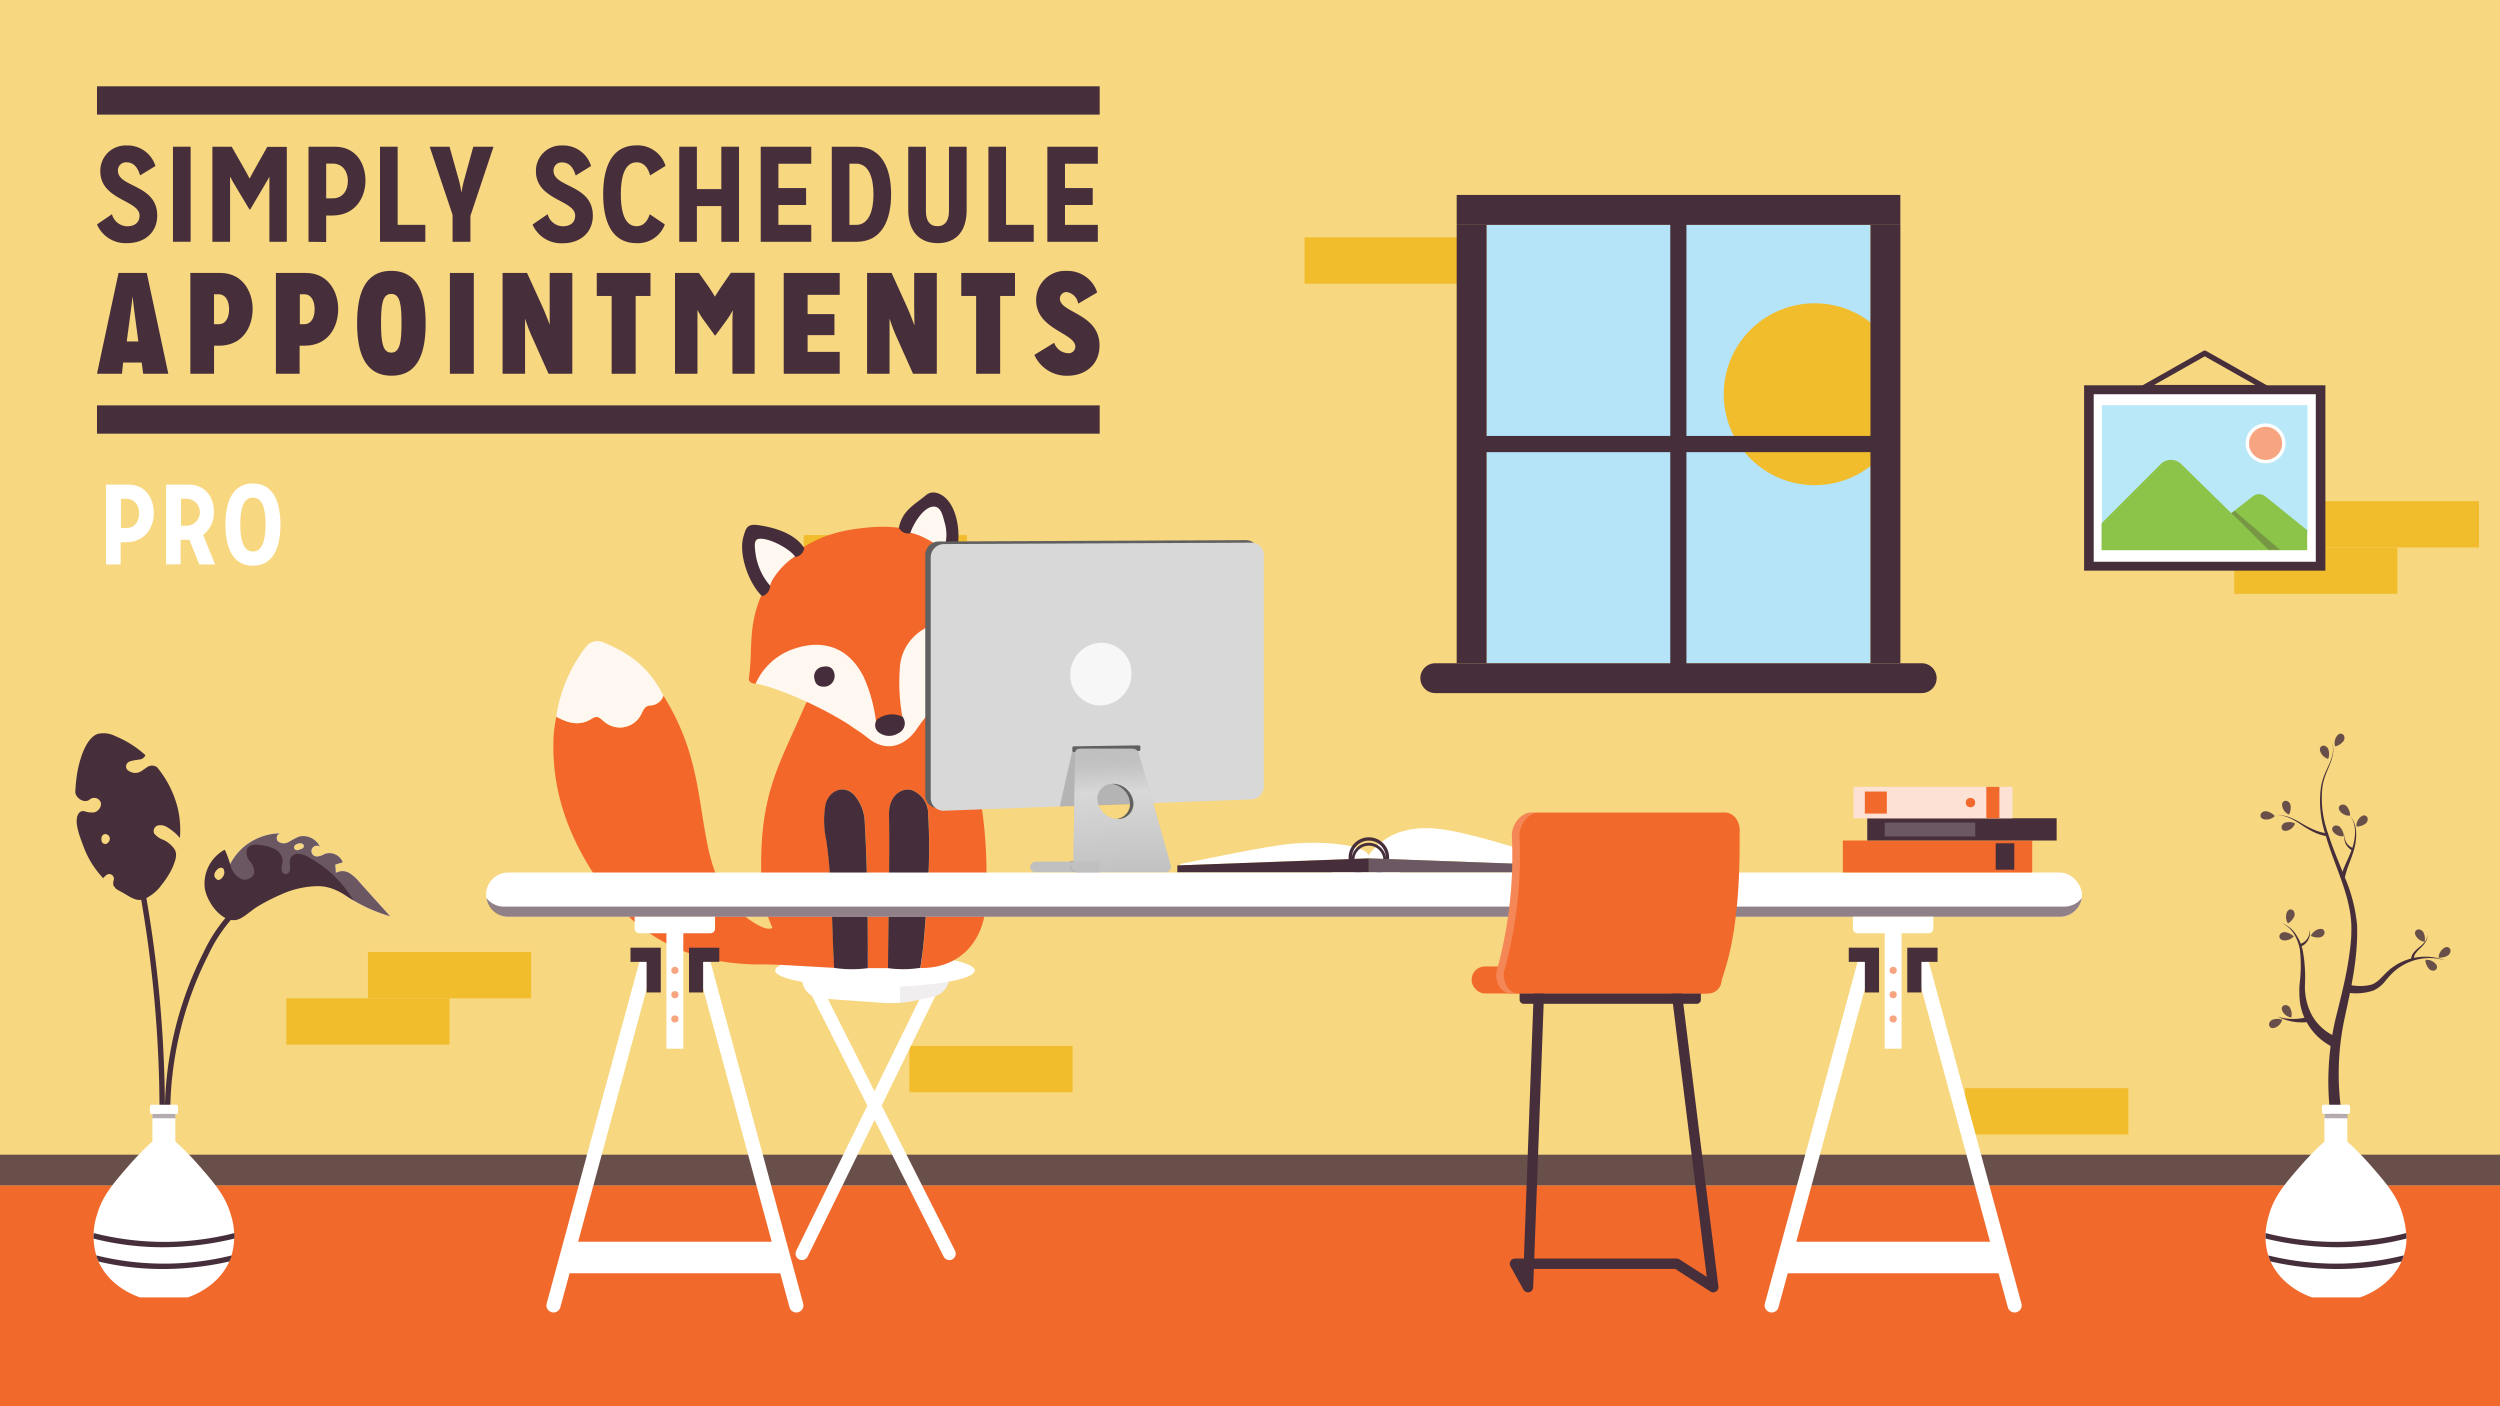 <svg viewBox="0 0 464 261" xmlns="http://www.w3.org/2000/svg" xmlns:xlink="http://www.w3.org/1999/xlink"><linearGradient id="a" gradientUnits="userSpaceOnUse" x1="207.27" x2="208.38" y1="139.22" y2="163.05"><stop offset="0" stop-color="#d8d8d8" stop-opacity="0"/><stop offset=".1" stop-color="#d8d8d8" stop-opacity=".07"/><stop offset=".13" stop-color="#d8d8d8" stop-opacity=".17"/><stop offset=".2" stop-color="#d8d8d8" stop-opacity=".45"/><stop offset=".3" stop-color="#d8d8d8" stop-opacity=".88"/><stop offset=".32" stop-color="#d8d8d8"/><stop offset="1" stop-color="#d8d8d8" stop-opacity="0"/></linearGradient><path d="m0 0h464v261h-464z" fill="#fff"/><path d="m0 0h464v261h-464z" fill="#f2bd2c" opacity=".6"/><path d="m68.29 176.68h30.29v8.6h-30.29z" fill="#f2bd2c"/><path d="m242.12 44.05h30.29v8.6h-30.29z" fill="#f2bd2c"/><path d="m414.67 101.61h30.29v8.6h-30.29z" fill="#f2bd2c"/><path d="m429.81 93.01h30.29v8.6h-30.29z" fill="#f2bd2c"/><path d="m364.73 201.96h30.29v8.6h-30.29z" fill="#f2bd2c"/><path d="m149.18 99.31h30.29v8.6h-30.29z" fill="#f2bd2c"/><path d="m168.79 194.12h30.29v8.6h-30.29z" fill="#f2bd2c"/><path d="m53.15 185.28h30.29v8.6h-30.29z" fill="#f2bd2c"/><path d="m0 214.31h464v5.74h-464z" fill="#462e3b" opacity=".8"/><path d="m0 220.05h464v40.95h-464z" fill="#f2692c"/><path d="m148.84 232.68 24.23-49.44" fill="none" stroke="#fff" stroke-linecap="round" stroke-miterlimit="10" stroke-width="2.38"/><path d="m176.2 232.68-24.98-49.44" fill="none" stroke="#fff" stroke-linecap="round" stroke-miterlimit="10" stroke-width="2.38"/><path d="m176.2 180.12v1.17a3.76 3.76 0 0 1 -2.94 3.67l-3.34.75a21.88 21.88 0 0 1 -5.91.43l-11.73-.83a3.76 3.76 0 0 1 -3.44-3.75v-1.44l18.22 2.24z" fill="#fff"/><path d="m176.2 180.12v1.17a3.76 3.76 0 0 1 -2.94 3.67l-3.34.75a18.42 18.42 0 0 1 -2.86.41v-3.76z" fill="#462d3b" opacity=".08"/><ellipse cx="162.39" cy="180.12" fill="#fff" rx="18.52" ry="3.09"/><path d="m180.23 140.89a71.74 71.74 0 0 0 -4.84-12.2 5.54 5.54 0 0 1 -.46-2.18 55.38 55.38 0 0 0 -8.49 7.66c-2.55 3-5.87 2.89-8.78.31a64.83 64.83 0 0 0 -6.91-5.9 18.41 18.41 0 0 0 -1.41 2.48c-1.57 3.68-3.06 6.75-4.34 9.83-2.54 6.14-4.18 12.36-3.63 23.74a22.78 22.78 0 0 0 2 7.58s-.5.47-2-.19c-5.83-2.7-8.71-8.79-9.93-14.63-1.3-6.22-1.54-10.69-3.14-16.5q-.26-.94-.57-1.95a43.91 43.91 0 0 0 -4.6-9.82 2.68 2.68 0 0 1 -2.29 1.8c-1.07 0-1.36.68-1.75 1.48a4.43 4.43 0 0 1 -6.93 1.55c-.74-.58-1.18-1.32-2.32-.57-2.23 1.46-4.46.83-6.6-.38 0 0-.4 2.19-.47 3.3a39 39 0 0 0 0 4.59c.46 8 3.35 15.23 8 22.17 7.55 11.39 18 16.17 31.28 15.93l2.92.09 9.88.56c-.5-7.9-.32-15.85-1.46-23.71a17.13 17.13 0 0 1 -.15-6.57c.62-2.62 3.33-3.8 5.27-1.89a8 8 0 0 1 2 5.08c.51 9 .59 18.09.58 27.14h3.74c.06-9.5.33-19 .19-28.51-.06-3.71 2.58-5.18 4.44-4.45a4.74 4.74 0 0 1 2.82 4.49 98.55 98.55 0 0 1 -.13 14c-.3 4.74-.51 9.42-1.32 14.45 7.47.06 11.86-5.14 12.16-12.07.4-9.6-.26-18.18-2.76-26.71z" fill="#f3682a"/><path d="m109.84 133.38c1.14-.75 1.58 0 2.32.57a4.43 4.43 0 0 0 6.93-1.55c.39-.8.68-1.46 1.75-1.48a2.68 2.68 0 0 0 2.29-1.8c-2.59-5.13-6.1-7.82-10.9-9.79a2.73 2.73 0 0 0 -3.52.78 27.68 27.68 0 0 0 -5.47 12.89c2.14 1.21 4.37 1.84 6.6.38z" fill="#fff8f0"/><path d="m172.26 151.22a4.74 4.74 0 0 0 -2.82-4.49c-1.86-.73-4.5.74-4.44 4.45.14 9.5-.13 19-.19 28.51a20.45 20.45 0 0 0 6-.06c.81-5 1-9.71 1.32-14.45a98.55 98.55 0 0 0 .13-13.96z" fill="#462d3b"/><path d="m158.47 147.47c-1.94-1.91-4.65-.73-5.27 1.89a17.13 17.13 0 0 0 .15 6.57c1.14 7.86 1 15.81 1.46 23.71a22.25 22.25 0 0 0 6.26.05c0-9.05-.07-18.1-.58-27.14a8 8 0 0 0 -2.02-5.08z" fill="#462d3b"/><path d="m178.92 114.28c2.58.72 5.06 2.8 7.19 4.52-.4 1.23-1.93 2.19-3.08 2.92-2.91 1.85-9.77 8.93-13.17 14-2.39 3.07-5.64 3.75-8.7 1.31-6.83-5.46-18.11-9.87-20.93-10.14 1.35-2.8 2.76-6.38 5.54-7.5 4.89-1.95 27.49-6.68 33.15-5.11z" fill="#fff8f0" fill-rule="evenodd"/><path d="m186.11 118.8c.36-.64 0-1.38-.48-2.28-3.11-5.25-5.51-9.53-8.18-12.52-5.06-5.67-10.27-7.14-19.29-5.73-13.51 2.13-15.83 12-16.93 12.4-2.43 5.75-1.5 10-2.22 15.08-.13.85.5 1.1 1.22 1.15a12.06 12.06 0 0 1 6.25-6.15c4.89-2 10.53-1.63 13.82 4.89a28.85 28.85 0 0 1 2.29 8.3c1.64-.43 3.41-1.33 5-.32a36.05 36.05 0 0 1 -.56-9.9c.53-6 6.5-9.39 12-8.13a17 17 0 0 1 7.08 3.21z" fill="#f3682a" fill-rule="evenodd"/><path d="m175 102.34c.74-1.66 1.7-3.36 1.23-5-.37-1.28-1.16-4.06-2.65-4s-4 1.52-4.56 3.18a18.18 18.18 0 0 0 -.59 2.31c2.02.09 5.76 2.17 6.57 3.51z" fill="#fff8f0" fill-rule="evenodd"/><path d="m162.79 133.53a1.71 1.71 0 0 0 .49 2.53 3.18 3.18 0 0 0 3.49 0 2 2 0 0 0 .77-3 4.47 4.47 0 0 0 -4.75.47z" fill="#462d3b" fill-rule="evenodd"/><path d="m175 102.34a2 2 0 0 0 2.1 1.25c1.44-3 .93-8.88-1.63-11.19-1-.92-2.47-1.42-3.56-.53-2.23 1.85-4.44 2.85-5.08 6.1a1.94 1.94 0 0 0 2.13 1c.13-.72 2.05-4.8 4.26-4.94 1.49-.09 1.79 1.87 2.16 3.15a7.75 7.75 0 0 1 -.38 5.16z" fill="#462d3b" fill-rule="evenodd"/><path d="m142.94 108.72c-1.28-1.28-2.8-2.52-2.94-4.2-.12-1.32-.38-4.2 1-4.71s4.29 0 5.39 1.32a19.45 19.45 0 0 1 1.46 2c-1.85.87-4.65 4.06-4.91 5.59z" fill="#fff8f0" fill-rule="evenodd"/><path d="m142.94 108.72a2 2 0 0 1 -1.5 1.92c-2.44-2.28-4.44-7.81-3.44-11.09.41-1.31.54-2.37 2.6-2.1 2.87.38 6.89 1.47 8.66 4.27a1.92 1.92 0 0 1 -1.64 1.66c-.72-1.22-4.18-3.32-6.4-3.39-1.2 0-1.33.53-.92 3.21a11.57 11.57 0 0 0 2.64 5.52z" fill="#462d3b" fill-rule="evenodd"/><path d="m153.26 127.43c-1.07.12-1.9-.24-2.08-1.36a1.8 1.8 0 0 1 1.46-2.31c1.2-.26 2.06.16 2.25 1.42a2 2 0 0 1 -1.63 2.25z" fill="#462d3b" fill-rule="evenodd"/><path d="m175.89 121c.29 1.41-.18 2.3-1.5 2.61a1.79 1.79 0 0 1 -2.13-1.16c-.46-1.12.06-2.21 1.57-2.46a1.7 1.7 0 0 1 2.06 1.01z" fill="#462d3b" fill-rule="evenodd"/><path d="m41.86 166.15c1.48 2.91 6.73.59 8.76-.35 2.8-1.3 5.83-2.81 8.83-2.1a16 16 0 0 1 4.85 2.62 30.34 30.34 0 0 0 8.13 3.75l-5.73-6.36a7.51 7.51 0 0 0 -1.92-1.71 2.49 2.49 0 0 0 -2.45 0c0-.51-.07-1-.1-1.54l1.39-.41a2.65 2.65 0 0 0 -3.37-1.55 3.19 3.19 0 0 1 -1.37.46 1 1 0 1 1 .49-1.82 3.44 3.44 0 0 0 -3.89-1.87 18 18 0 0 0 -1.89 1 1.79 1.79 0 0 1 -2-.12.94.94 0 0 1 .33-1.48 10.66 10.66 0 0 0 -7.53 3.33c-1.64 1.75-3.78 5.67-2.53 8.15zm12.73-8.8c-.05-.36.23-.58.53-.7a1.4 1.4 0 0 1 .88-.1.51.51 0 0 1 .3.79 1.26 1.26 0 0 1 -.7.32.53.53 0 0 1 -.43.13.58.58 0 0 1 -.32-.06.47.47 0 0 1 -.26-.38z" fill="#fff"/><path d="m41.86 166.15c1.48 2.91 6.73.59 8.76-.35 2.8-1.3 5.83-2.81 8.83-2.1a16 16 0 0 1 4.85 2.62 30.34 30.34 0 0 0 8.13 3.75l-5.73-6.36a7.51 7.51 0 0 0 -1.92-1.71 2.49 2.49 0 0 0 -2.45 0c0-.51-.07-1-.1-1.54l1.39-.41a2.65 2.65 0 0 0 -3.37-1.55 3.19 3.19 0 0 1 -1.37.46 1 1 0 1 1 .49-1.82 3.44 3.44 0 0 0 -3.89-1.87 18 18 0 0 0 -1.89 1 1.79 1.79 0 0 1 -2-.12.94.94 0 0 1 .33-1.48 10.66 10.66 0 0 0 -7.53 3.33c-1.64 1.75-3.78 5.67-2.53 8.15zm12.73-8.8c-.05-.36.23-.58.53-.7a1.4 1.4 0 0 1 .88-.1.51.51 0 0 1 .3.79 1.26 1.26 0 0 1 -.7.32.53.53 0 0 1 -.43.13.58.58 0 0 1 -.32-.06.47.47 0 0 1 -.26-.38z" fill="#462e3b" opacity=".8"/><path d="m38 164.78c.3 2.34 2.78 6.13 5.55 6 1.37-.06 3-1.8 4.2-2.49a35.77 35.77 0 0 1 4.45-2.29 17 17 0 0 1 6.8-1.53c2.33 0 4.18 1 6.59 2.63a21.58 21.58 0 0 0 -8.34-8 4 4 0 0 0 -1.81-.64 1.61 1.61 0 0 0 -1.57.9 4.27 4.27 0 0 0 0 1.67c0 .56-.3 1.24-.86 1.22s-.77-.59-.76-1.07.2-.94.2-1.43a2.53 2.53 0 0 0 -1.35-2.09 7.33 7.33 0 0 0 -2.48-.78c-1-.19-2.23-.26-2.72.61a2.33 2.33 0 0 0 .47 2.34 3 3 0 0 1 .78 2.3 1.85 1.85 0 0 1 -2.57.92 4.05 4.05 0 0 1 -1.81-2.43 16.13 16.13 0 0 0 -1.06-2.92 7.19 7.19 0 0 0 -3.71 7.08zm1.92-1.91a.83.83 0 0 1 -.1-.72 1.76 1.76 0 0 1 .4-.67 1.3 1.3 0 0 1 .6-.4.59.59 0 0 1 .65.17 1.31 1.31 0 0 1 .14.93c-.08.56-1 1.67-1.53.86a.57.57 0 0 1 -.21-.17z" fill="#462e3b"/><path d="m48.94 165.52a15.36 15.36 0 0 0 -4.22 2.57 28.34 28.34 0 0 0 -6.46 8.83 66.12 66.12 0 0 0 -6.79 37" fill="none" stroke="#462e3b" stroke-miterlimit="10"/><path d="m32.57 158a2 2 0 0 0 -.29-.54 5.44 5.44 0 0 0 -1.94-1.58 3.68 3.68 0 0 1 -1.72-1.18 1.08 1.08 0 0 1 .81-1.52 2.3 2.3 0 0 1 1.6.35 9.29 9.29 0 0 1 2.36 2 17.83 17.83 0 0 0 -.42-5.61 19.12 19.12 0 0 0 -3.82-7.52 1.58 1.58 0 0 0 -1.59-.16c-.54.29-1 .73-1.54 1a2 2 0 0 1 -1.72.05c-.41-.17-.88-.43-.9-1a1 1 0 0 1 .79-1 7.09 7.09 0 0 1 1.11-.24l.55-.09h.12.07a1.73 1.73 0 0 0 .61-.33 1.1 1.1 0 0 0 .31-.39.43.43 0 0 0 0-.11 19.2 19.2 0 0 0 -5.59-3.52 4.77 4.77 0 0 0 -3.19-.41c-2.51.81-3.72 5.83-4 8.33a26.45 26.45 0 0 0 -.2 2.66 2.08 2.08 0 0 0 1.41 1.41 1.39 1.39 0 0 0 1.15-.12 1.35 1.35 0 0 1 1.61-.22c1.23.76.32 2.32-.69 2.52a4.05 4.05 0 0 1 -1.65-.17 1 1 0 0 0 -1 .14c-1.4 1.27.12 4.8.63 6.2a17.22 17.22 0 0 0 3.72 6.05 3 3 0 0 1 .67-.65.86.86 0 0 1 1.19.3.89.89 0 0 1 0 .92s0 0 0 0v.72s.28.4.44.59l.05.06c.52.35 1.08.62 1.62.94 1.22.72 2.18 1.4 3.46 1.07a7.94 7.94 0 0 0 3.41-2.73 15.94 15.94 0 0 0 2-3.15c.36-.92.91-2.13.57-3.07zm-12.21-2.13a1.08 1.08 0 0 1 -.27.49l-.23.2a.57.57 0 0 1 -.28.08c-1.2.1-.93-2.43.38-1.71a.83.83 0 0 1 .4.9z" fill="#462e3b"/><path d="m30.08 210.38a233.23 233.23 0 0 0 -4.55-49.73" fill="none" stroke="#462e3b" stroke-miterlimit="10"/><path d="m26 240.8c-.87-.29-6-2.11-7.94-7.2a12.85 12.85 0 0 1 0-8.32c1-3.38 2.93-5.6 6-9.13a54.82 54.82 0 0 1 4.23-4.3v-5.1h4.25v5.1a52.92 52.92 0 0 1 4.24 4.3c3.08 3.53 5 5.75 6 9.13a12.85 12.85 0 0 1 0 8.32c-1.95 5.09-7.08 6.91-7.94 7.2z" fill="#fff"/><path d="m17.35 229.88a52.27 52.27 0 0 0 12.89 1.61 56.9 56.9 0 0 0 13.27-1.61q0-.52 0-1h-.09a52.88 52.88 0 0 1 -25.92 0h-.09c-.05.31-.06.65-.06 1z" fill="#462e3b"/><path d="m17.86 233a4.69 4.69 0 0 0 .2.6q.11.27.24.54a51.48 51.48 0 0 0 11.94 1.39 56.33 56.33 0 0 0 12.33-1.4 4.83 4.83 0 0 0 .23-.52 4.69 4.69 0 0 0 .2-.6 52.52 52.52 0 0 1 -25.14-.01z" fill="#462e3b"/><path d="m28.3 206.75h4.25v.8h-4.25z" fill="#462e3b" opacity=".4"/><rect fill="#fff" height="1.71" rx=".32" transform="matrix(-1 0 0 -1 60.86 411.79)" width="5.21" x="27.82" y="205.04"/><path d="m432.51 206.9a51.28 51.28 0 0 1 1-17.94c.72-2.88 1.44-5.72 2-8.6.27-1.43.5-2.88.67-4.33a27.52 27.52 0 0 0 .23-4.33c-.22-5.82-3.24-11.15-4.82-16.86a19.59 19.59 0 0 1 -.81-8.83 11.46 11.46 0 0 1 .61-2.15c.27-.69.6-1.35.89-2a9.12 9.12 0 0 0 .68-2.09 3.31 3.31 0 0 0 -.32-2.14 3.27 3.27 0 0 1 .38 2.15 9.27 9.27 0 0 1 -.61 2.13c-.28.69-.58 1.36-.83 2.05a11.28 11.28 0 0 0 -.54 2.13 19.13 19.13 0 0 0 1.06 8.63c.89 2.8 2.07 5.5 3.16 8.26a29.47 29.47 0 0 1 2.21 8.69c.22 6.06-1.15 11.92-2.39 17.68a49 49 0 0 0 -.46 17.29z" fill="#462e3b"/><path d="m446.65 229.88a10.92 10.92 0 0 1 -.51 3.12 4.69 4.69 0 0 1 -.2.6q-.1.27-.24.54c-2.08 4.68-6.86 6.38-7.7 6.66h-8.86c-.83-.28-5.63-2-7.71-6.67a4.83 4.83 0 0 1 -.23-.52 4.69 4.69 0 0 1 -.2-.6 10.92 10.92 0 0 1 -.51-3.12q0-.52 0-1a16.46 16.46 0 0 1 .68-3.58c1-3.38 2.93-5.6 6-9.13a52.92 52.92 0 0 1 4.24-4.3v-5.1h4.25v5.1a54.82 54.82 0 0 1 4.23 4.3c3.08 3.53 5 5.75 6 9.13a16 16 0 0 1 .68 3.59c.07.29.08.63.08.98z" fill="#fff"/><rect fill="#fff" height="1.71" rx=".32" width="5.21" x="430.96" y="205.04"/><path d="m435.42 182.61a8.82 8.82 0 0 0 4.71.14c1.43-.47 2.35-2.07 3.81-3.13a10.38 10.38 0 0 1 9.91-1.37 10 10 0 0 0 -9.44 2 15.12 15.12 0 0 0 -1.7 1.84 6 6 0 0 1 -2.15 1.73 10 10 0 0 1 -5.39.31z" fill="#462e3b"/><path d="m434.48 162.69c.55-2 1.62-3.7 2.19-5.57a9.22 9.22 0 0 0 .42-2.9 5 5 0 0 0 -.88-2.78 5 5 0 0 1 1.07 2.77 9.48 9.48 0 0 1 -.25 3c-.47 2-1.44 3.77-1.82 5.66z" fill="#462e3b"/><path d="m431.82 155.18a7.94 7.94 0 0 1 -2.47-.79 19.2 19.2 0 0 1 -2.2-1.29 13.91 13.91 0 0 0 -2.17-1.26 5.05 5.05 0 0 0 -2.45-.48 5.19 5.19 0 0 1 2.49.36 13.87 13.87 0 0 1 2.27 1.16 17.92 17.92 0 0 0 2.21 1.12 7.47 7.47 0 0 0 2.36.64z" fill="#462e3b"/><path d="m432.65 194.17a11 11 0 0 1 -4.78-4.93 10.21 10.21 0 0 1 -1-3.27 17.51 17.51 0 0 1 -.07-3.31 26.78 26.78 0 0 0 .07-6.32 8.38 8.38 0 0 0 -1.06-2.94 5.1 5.1 0 0 0 -2.33-2.07 5.24 5.24 0 0 1 2.53 1.93 8.6 8.6 0 0 1 1.35 3 27.09 27.09 0 0 1 .44 6.45 11.29 11.29 0 0 0 1.37 5.86 9.38 9.38 0 0 0 4.31 3.82z" fill="#462e3b"/><path d="m426.93 175.2a2.59 2.59 0 0 0 1.75-2.7 2.83 2.83 0 0 1 -1.58 3.17z" fill="#462e3b"/><path d="m447.49 178.16a2.23 2.23 0 0 1 .56-1.45 7.74 7.74 0 0 1 1.07-1 5.46 5.46 0 0 0 1-1 1.75 1.75 0 0 0 .36-1.32 1.82 1.82 0 0 1 -.26 1.39 5.18 5.18 0 0 1 -.92 1.12 6.41 6.41 0 0 0 -.92 1 1.75 1.75 0 0 0 -.37 1.19z" fill="#462e3b"/><path d="m428.53 189.67a9.92 9.92 0 0 1 -5.81-1 9.55 9.55 0 0 0 5.6.06z" fill="#462e3b"/><path d="m436.55 157.82a2.67 2.67 0 0 1 -1.39-3 2.44 2.44 0 0 0 1.58 2.59z" fill="#462e3b"/><path d="m450 174.8a2.65 2.65 0 0 0 -.23-1.79 1.09 1.09 0 0 0 -.77-.51.73.73 0 0 0 -.75.46.93.93 0 0 0 .11.69 2.19 2.19 0 0 0 1.64 1.15z" fill="#462e3b" opacity=".8"/><path d="m425.27 188.84a2.62 2.62 0 0 0 -.23-1.78 1.1 1.1 0 0 0 -.76-.52.74.74 0 0 0 -.76.46 1 1 0 0 0 .11.69 2.17 2.17 0 0 0 1.64 1.15z" fill="#462e3b" opacity=".8"/><path d="m423.58 189.26a2.65 2.65 0 0 0 -1.8 0 1 1 0 0 0 -.62.67.72.72 0 0 0 .33.82 1 1 0 0 0 .7 0 2.15 2.15 0 0 0 1.39-1.49z" fill="#462e3b" opacity=".8"/><path d="m436.18 151.18a2.83 2.83 0 0 0 -.6-1.5 1 1 0 0 0 -.84-.35.71.71 0 0 0 -.66.59 1 1 0 0 0 .24.65 2.16 2.16 0 0 0 1.83.82" fill="#462e3b" opacity=".8"/><path d="m435 155a2.86 2.86 0 0 0 -.66-1.47 1.09 1.09 0 0 0 -.87-.32.73.73 0 0 0 -.62.62.91.91 0 0 0 .27.65 2.15 2.15 0 0 0 1.86.73" fill="#462e3b" opacity=".8"/><path d="m437.56 153.4a2.8 2.8 0 0 0 1.51-.55 1.06 1.06 0 0 0 .38-.84.71.71 0 0 0 -.57-.67.94.94 0 0 0 -.66.22 2.16 2.16 0 0 0 -.87 1.8" fill="#462e3b" opacity=".8"/><path d="m422.06 151.3a2.84 2.84 0 0 0 -1.43-.73 1.08 1.08 0 0 0 -.88.29.73.73 0 0 0 -.09.88.93.93 0 0 0 .61.33 2.18 2.18 0 0 0 1.91-.59" fill="#462e3b" opacity=".8"/><path d="m424.93 151a2.83 2.83 0 0 0 .18-1.6 1 1 0 0 0 -.58-.71.71.71 0 0 0 -.85.21.92.92 0 0 0 -.1.69 2.14 2.14 0 0 0 1.23 1.58" fill="#462e3b" opacity=".8"/><path d="m433.61 138.48a2.74 2.74 0 0 0 1.32-.92 1 1 0 0 0 .16-.9.72.72 0 0 0 -.72-.5.89.89 0 0 0 -.59.38 2.16 2.16 0 0 0 -.38 2" fill="#462e3b" opacity=".8"/><path d="m432.19 140.65a2.94 2.94 0 0 0 -.06-1.61 1.07 1.07 0 0 0 -.68-.62.71.71 0 0 0 -.81.34.94.94 0 0 0 0 .7 2.17 2.17 0 0 0 1.45 1.38" fill="#462e3b" opacity=".8"/><path d="m425.78 152.74a2.82 2.82 0 0 0 -1.6-.08 1.05 1.05 0 0 0 -.68.62.7.7 0 0 0 .27.84 1 1 0 0 0 .69.06 2.17 2.17 0 0 0 1.5-1.32" fill="#462e3b" opacity=".8"/><path d="m452.85 177.75a2.81 2.81 0 0 0 1.54-.46 1.08 1.08 0 0 0 .43-.81.71.71 0 0 0 -.54-.7.92.92 0 0 0 -.67.18 2.16 2.16 0 0 0 -1 1.75" fill="#462e3b" opacity=".8"/><path d="m450.16 178.37a2.81 2.81 0 0 0 .67 1.46 1.08 1.08 0 0 0 .86.32.71.71 0 0 0 .62-.63.89.89 0 0 0 -.27-.64 2.13 2.13 0 0 0 -1.86-.72" fill="#462e3b" opacity=".8"/><path d="m429.08 173.78a2.84 2.84 0 0 0 1.6.17 1.07 1.07 0 0 0 .7-.59.72.72 0 0 0 -.22-.85 1 1 0 0 0 -.7-.09 2.23 2.23 0 0 0 -1.57 1.29z" fill="#462e3b" opacity=".8"/><path d="m424.83 171.27a2.87 2.87 0 0 0 1-1.24 1.1 1.1 0 0 0 -.11-.92.71.71 0 0 0 -.84-.27.91.91 0 0 0 -.45.53 2.23 2.23 0 0 0 .21 2z" fill="#462e3b" opacity=".8"/><path d="m425.53 173.64a2.91 2.91 0 0 0 -1.47-.64 1.1 1.1 0 0 0 -.85.35.71.71 0 0 0 0 .88.94.94 0 0 0 .63.3 2.23 2.23 0 0 0 1.89-.76z" fill="#462e3b" opacity=".8"/><path d="m446.65 229.88a52.27 52.27 0 0 1 -12.89 1.61 56.9 56.9 0 0 1 -13.27-1.61q0-.52 0-1h.09a52.88 52.88 0 0 0 25.92 0h.09c.05.31.06.65.06 1z" fill="#462e3b"/><path d="m446.14 233a4.69 4.69 0 0 1 -.2.6q-.1.27-.24.54a51.48 51.48 0 0 1 -11.94 1.39 56.33 56.33 0 0 1 -12.33-1.4 4.83 4.83 0 0 1 -.23-.52 4.69 4.69 0 0 1 -.2-.6 52.52 52.52 0 0 0 25.14-.01z" fill="#462e3b"/><path d="m431.45 206.75h4.25v.8h-4.25z" fill="#462e3b" opacity=".4"/><path d="m275.9 41.73h71.25v81.37h-71.25z" fill="#b5e3f7"/><path d="m350.08 62.74a16.88 16.88 0 1 0 0 20.86z" fill="#f2bd2c"/><path d="m347.16 41.73h5.55v81.37h-5.55z" fill="#462e3b"/><path d="m270.36 41.73h5.55v81.37h-5.55z" fill="#462e3b"/><path d="m356.67 123.1h-43.67v-39.19h39.19v-3h-39.19v-39.18h39.7v-5.55h-82.34v5.55h39.64v39.18h-39.16v3h39.16v39.19h-43.61a2.77 2.77 0 1 0 0 5.54h90.28a2.77 2.77 0 0 0 0-5.54z" fill="#462e3b"/><path d="m386.81 71.51h44.78v34.4h-44.78z" fill="#462e3b"/><path d="m388.59 73.17h41.22v31.09h-41.22z" fill="#fff"/><path d="m390.12 75.19h38.15v23.96h-38.15z" fill="#b9e8f9"/><path d="m397.9 71.95 11.3-6.39 11.29 6.39z" fill="none" stroke="#462e3b" stroke-linecap="round" stroke-linejoin="round"/><path d="m420.42 92.11a1.85 1.85 0 0 0 -2.29 0l-4 3.13-9.31-9.12a2.69 2.69 0 0 0 -3.77 0l-11 11v5h38.16v-3.72z" fill="#8cc44a"/><circle cx="420.49" cy="82.29" fill="#fff" r="3.7"/><circle cx="420.49" cy="82.29" fill="#f2692c" opacity=".6" r="3.07"/><path d="m414.17 95.24 6.87 6.8h2.13l-8.46-7.23" fill="#462e3b" opacity=".3"/><path d="m254.06 158.62c5-6.34 12.15-5.21 17.78-3.89s11.16 3.12 16.61 4.74l.61.18v.95l-35-1.29z" fill="#fff"/><path d="m219.07 160.6 35-1.29c.25-2-4.67-2.54-6.6-2.73a43.49 43.49 0 0 0 -10.69.4c-5.82.91-11.61 2.19-17.4 3.3l-.3.06z" fill="#fff"/><circle cx="254.06" cy="159.65" fill="none" r="2.96" stroke="#462e3b" stroke-miterlimit="10" stroke-width=".53"/><circle cx="254.06" cy="159.16" fill="none" r="3.45" stroke="#462e3b" stroke-miterlimit="10" stroke-width=".62"/><path d="m289.62 161.93h-35.56v-2.62l35.56 1.31z" fill="#462e3b"/><path d="m289.62 161.93h-35.56v-2.62l35.56 1.31z" fill="#fff" opacity=".2"/><path d="m218.51 160.62 35.55-1.31v2.62h-35.55z" fill="#462e3b"/><path d="m231.28 147.92-57.08 2.08a2.37 2.37 0 0 1 -2.47-2.39v-44.61a2.5 2.5 0 0 1 2.47-2.5l57.08-.25a2.31 2.31 0 0 1 2.28 2.37v42.81a2.44 2.44 0 0 1 -2.28 2.49z" fill="#606060"/><path d="m232.29 148.37-57.08 2.1a2.37 2.37 0 0 1 -2.47-2.39v-44.61a2.49 2.49 0 0 1 2.47-2.49l57.08-.26a2.31 2.31 0 0 1 2.28 2.37v42.82a2.44 2.44 0 0 1 -2.28 2.46z" fill="#d8d8d8"/><path d="m210.7 139.38-11.67-.06-2.33 10.36 15.83-.49z" fill="#606060" opacity=".3"/><path d="m210 125a5.89 5.89 0 0 1 -5.66 5.93 5.6 5.6 0 0 1 -5.7-5.7 5.91 5.91 0 0 1 5.7-5.94 5.62 5.62 0 0 1 5.66 5.71z" fill="#fff" opacity=".8"/><path d="m211.4 139.39-12.12.18a.25.25 0 0 1 -.25-.25v-.55a.25.25 0 0 1 .25-.25l12.12-.18a.25.25 0 0 1 .25.25v.54a.26.26 0 0 1 -.25.26z" fill="#606060"/><path d="m204.06 159.91v2h-11.84a1 1 0 1 1 0-2z" fill="#c0c0c0"/><path d="m198.6 159.91v.6a1.53 1.53 0 0 0 1.26 1.42h4.21v-2z" fill="#606060"/><path d="m217.27 160.5-5.86-20.5c-.3-.83-.52-1-1.44-1.06h-9.28c-.84 0-1.15.21-1.16 1l-.32 20.51a1.55 1.55 0 0 0 1.56 1.45h15.45a1.06 1.06 0 0 0 1.05-1.4zm-9.86-8.5a3.87 3.87 0 0 1 -3.73-3.32 2.82 2.82 0 0 1 2.95-3.22 3.87 3.87 0 0 1 3.7 3.31 2.81 2.81 0 0 1 -2.92 3.23z" fill="#c0c0c0"/><path d="m217.27 160.5-5.86-20.5c-.3-.83-.52-1-1.44-1.06h-9.28c-.84 0-1.15.21-1.16 1l-.32 20.51a1.55 1.55 0 0 0 1.56 1.45h15.45a1.06 1.06 0 0 0 1.05-1.4zm-9.86-8.5a3.87 3.87 0 0 1 -3.73-3.32 2.82 2.82 0 0 1 2.95-3.22 3.87 3.87 0 0 1 3.7 3.31 2.81 2.81 0 0 1 -2.92 3.23z" fill="url(#a)"/><path d="m207.41 152h-.25a2.82 2.82 0 0 0 2.54-3.22 3.91 3.91 0 0 0 -3.47-3.3h.4a3.87 3.87 0 0 1 3.7 3.31 2.81 2.81 0 0 1 -2.92 3.21z" fill="#606060"/><path d="m198.6 159.91v.6a1.53 1.53 0 0 0 1.26 1.42h4.21v-2z" fill="#c0c0c0"/><rect fill="#fff" height="8.21" rx="4.11" width="296.2" x="90.21" y="161.94"/><path d="m386.36 166.69a4 4 0 0 1 -1.14 2.25 4.15 4.15 0 0 1 -2.92 1.21h-288a4.09 4.09 0 0 1 -4-3.46 4.1 4.1 0 0 0 3.23 1.58h289.59a4.12 4.12 0 0 0 2.91-1.2 3 3 0 0 0 .33-.38z" fill="#462e3b" opacity=".6"/><path d="m349.8 171.42h3.13v23.22h-3.13z" fill="#fff"/><path d="m343.91 170.15h14.91a0 0 0 0 1 0 0v2.2a.86.86 0 0 1 -.86.86h-13.2a.86.86 0 0 1 -.86-.86v-2.2a0 0 0 0 1 .01 0z" fill="#fff"/><path d="m372.65 242.63-17.3-63.77 2.54-.69 17.29 63.77a1.31 1.31 0 0 1 -.92 1.61 1.31 1.31 0 0 1 -1.61-.92z" fill="#fff"/><path d="m359.61 175.89h-2.99-2.63v2.63 5.68h2.63v-5.68h2.99z" fill="#462e3b"/><path d="m328.48 243.55a1.31 1.31 0 0 1 -.92-1.61l17.3-63.77 2.53.69-17.3 63.77a1.31 1.31 0 0 1 -1.61.92z" fill="#fff"/><path d="m343.13 175.89h2.99 2.63v2.63 5.68h-2.63v-5.68h-2.99z" fill="#462e3b"/><path d="m372.86 236.32h-42.98l1.32-5.85h40.34z" fill="#fff"/><circle cx="351.37" cy="189.12" fill="#f2692c" opacity=".6" r=".67"/><circle cx="351.37" cy="184.61" fill="#f2692c" opacity=".6" r=".67"/><circle cx="351.37" cy="180.1" fill="#f2692c" opacity=".6" r=".67"/><path d="m123.69 171.42h3.13v23.22h-3.13z" fill="#fff" transform="matrix(-1 0 0 -1 250.51 366.06)"/><path d="m118.66 170.15h13.2a.86.86 0 0 1 .86.86v2.2a0 0 0 0 1 0 0h-14.92a0 0 0 0 1 0 0v-2.21a.86.86 0 0 1 .86-.85z" fill="#fff" transform="matrix(-1 0 0 -1 250.51 343.36)"/><path d="m104 242.63 17.3-63.77-2.54-.69-17.3 63.77a1.32 1.32 0 0 0 .93 1.61 1.31 1.31 0 0 0 1.61-.92z" fill="#fff"/><path d="m117.02 175.89h2.99 2.63v2.63 5.68h-2.63v-5.68h-2.99z" fill="#462e3b"/><path d="m148.15 243.55a1.31 1.31 0 0 0 .92-1.61l-17.3-63.77-2.53.69 17.29 63.77a1.32 1.32 0 0 0 1.62.92z" fill="#fff"/><path d="m133.5 175.89h-3-2.62v2.63 5.68h2.62v-5.68h3z" fill="#462e3b"/><path d="m103.77 236.32h42.98l-1.32-5.85h-40.34z" fill="#fff"/><circle cx="125.26" cy="189.12" fill="#f2692c" opacity=".6" r=".67"/><circle cx="125.26" cy="184.61" fill="#f2692c" opacity=".6" r=".67"/><circle cx="125.26" cy="180.1" fill="#f2692c" opacity=".6" r=".67"/><path d="m247.26 161.94h12.52v2.45h-12.52z" fill="#fff"/><path d="m311.1 183.42 6.88 55.48-6.79-4.35h-30.02l2.43 4.35 2.05-55.48" fill="none" stroke="#462e3b" stroke-linecap="round" stroke-linejoin="round" stroke-width="1.92"/><rect fill="#f2692c" height="5.02" rx="2.47" width="46.4" x="273.13" y="179.37"/><path d="m316.36 184.4h-35.86c-1.77 0-3-1.8-2.76-4a79.91 79.91 0 0 0 2.85-25.6c.25-2.21 1.89-4 3.66-4h35.86c1.77 0 3 1.8 2.76 4 .09 10.08-.66 18.92-2.85 25.6-.76 2.78-1.88 4-3.66 4z" fill="#f2692c"/><path d="m282 154.79a80.22 80.22 0 0 1 -2.86 25.6c-.24 2.21 1 4 2.77 4h-1.41c-1.77 0-3-1.79-2.76-4a80.22 80.22 0 0 0 2.85-25.6c.25-2.22 1.88-4 3.66-4h1.44c-1.77-.01-3.41 1.78-3.69 4z" fill="#fff" opacity=".2"/><path d="m282 184.4h33.68a0 0 0 0 1 0 0v1.14a.77.77 0 0 1 -.77.77h-32.1a.77.77 0 0 1 -.77-.77v-1.14a0 0 0 0 1 0 0z" fill="#462e3b"/><path d="m342.03 156h35.15v5.93h-35.15z" fill="#f2692c"/><path d="m370.4 156.51h3.45v4.91h-3.45z" fill="#462e3b"/><path d="m346.56 151.87h35.15v4.13h-35.15z" fill="#462e3b"/><path d="m344.02 146.04h29.48v5.83h-29.48z" fill="#fff"/><path d="m344.02 146.04h29.48v5.83h-29.48z" fill="#f2692c" opacity=".2"/><path d="m346.11 146.91h4.09v4.09h-4.09z" fill="#f2692c"/><path d="m349.8 152.68h16.81v2.56h-16.81z" fill="#fff" opacity=".2"/><path d="m368.66 146.04h2.43v5.83h-2.43z" fill="#f2692c"/><circle cx="365.72" cy="148.96" fill="#f2692c" r=".87"/><path d="m19.68 104.77v-14.83h4.11c3.37 0 4.76 2.71 4.76 5.3s-1.56 5.4-5.16 5.4h-1v4.13zm3.79-6.77c1.57 0 2.35-1.27 2.35-2.71s-.8-2.71-2.37-2.71h-1v5.42z" fill="#fff"/><path d="m37 104.77-1.85-4.58a4.43 4.43 0 0 1 -.63 0h-1v4.55h-2.7v-14.8h4.11c3.37 0 4.77 2.5 4.77 5.09a5.19 5.19 0 0 1 -2 4.25l2.22 5.49zm-2.4-7.2a2.5 2.5 0 0 0 0-5h-1v5z" fill="#fff"/><path d="m41.84 97.36c0-4.07 1.23-7.63 5.1-7.63s5.11 3.56 5.11 7.63-1.23 7.64-5.11 7.64-5.1-3.58-5.1-7.64zm7.45 0c0-3.1-.65-5-2.35-5s-2.35 1.88-2.35 5 .68 5 2.35 5 2.35-1.91 2.35-5z" fill="#fff"/><g fill="#462e3b"><path d="m20.78 39.76a3 3 0 0 0 2.8 2.24c1.31 0 2.32-.61 2.32-2 0-2.87-7.28-2.85-7.28-8.21a4.69 4.69 0 0 1 4.86-4.79 5.41 5.41 0 0 1 5.37 3.81l-2.85 1.74c-.43-1.46-1.18-2.42-2.52-2.42a1.48 1.48 0 0 0 -1.59 1.56c0 3.13 7.29 2.5 7.29 8.32 0 3.13-2.32 5.12-5.6 5.12a5.79 5.79 0 0 1 -5.58-3.48z"/><path d="m32.1 27.23h3.28v17.64h-3.28z"/><path d="m50 44.88v-10.88c0-.5 0-1.21 0-1.21s-.31.61-.56 1l-3 5.09h-.14l-3-5-.6-1.11s0 .73 0 1.26v10.85h-3.28v-17.65h3.58l2.72 4.77c.22.41.58 1.11.58 1.11h.05s.38-.7.6-1.13l2.65-4.72h3.63v17.62z"/><path d="m57.26 44.88v-17.65h4.89c4 0 5.68 3.23 5.68 6.3s-1.83 6.47-6.16 6.47h-1.13v4.92zm4.52-8.07c1.86 0 2.79-1.51 2.79-3.22s-.95-3.23-2.82-3.23h-1.21v6.45z"/><path d="m70.53 44.88v-17.65h3.27v14.5h5.14v3.15z"/><path d="m87.31 44.88h-3.31v-5l-4.25-12.65h3.68l1.77 6.33c.25.93.45 2.22.45 2.22a20.08 20.08 0 0 1 .45-2.22l1.74-6.33h3.76l-4.29 12.83z"/><path d="m101.64 39.76a3 3 0 0 0 2.79 2.24c1.31 0 2.32-.61 2.32-2 0-2.87-7.28-2.85-7.28-8.21a4.69 4.69 0 0 1 4.86-4.79 5.4 5.4 0 0 1 5.37 3.81l-2.85 1.76c-.43-1.46-1.18-2.42-2.52-2.42a1.48 1.48 0 0 0 -1.59 1.56c0 3.13 7.29 2.5 7.29 8.32 0 3.13-2.32 5.12-5.6 5.12a5.79 5.79 0 0 1 -5.59-3.48z"/><path d="m123.39 41.65a5.32 5.32 0 0 1 -5.24 3.48c-4.87 0-6.2-4.49-6.2-9.07s1.33-9.08 6.2-9.08a5.41 5.41 0 0 1 5.37 3.81l-2.85 1.76c-.43-1.46-1.18-2.42-2.52-2.42-2.24 0-2.92 2.75-2.92 5.93s.68 5.92 2.92 5.92c1.26 0 2-.88 2.44-2.22z"/><path d="m133.88 44.88v-6.63h-4.54v6.63h-3.27v-17.65h3.27v7.87h4.54v-7.87h3.28v17.65z"/><path d="m141.19 44.88v-17.65h9.38v3.16h-6.1v4.51h5.14v3.15h-5.14v3.68h6.1v3.15z"/><path d="m154.38 44.88v-17.65h4.56c4.86 0 6.45 4.24 6.45 8.83s-1.59 8.82-6.45 8.82zm4.56-3.15c2.24 0 3.18-2.5 3.18-5.67s-.94-5.68-3.18-5.68h-1.29v11.35z"/><path d="m176.13 27.23h3.28v11.77c0 4.26-2.29 6.13-5.37 6.13s-5.47-1.87-5.47-6.15v-11.75h3.28v11.93c0 1.73.63 2.82 2.14 2.82s2.14-1.14 2.14-2.85z"/><path d="m183.45 44.88v-17.65h3.27v14.5h5.14v3.15z"/><path d="m194.39 44.88v-17.65h9.37v3.16h-6.1v4.51h5.15v3.15h-5.15v3.68h6.1v3.15z"/><path d="m26.57 69.37-.27-2.09h-3.45l-.21 2.09h-4.64l4-18.71h5.24l4 18.71zm-1.64-11.6c-.16-1.07-.29-2.6-.29-2.6h-.05s-.16 1.53-.32 2.6l-.75 5.61h2.16z"/><path d="m35.33 69.37v-18.71h5.56c4.28 0 6 3.68 6 6.65 0 3.58-2 6.85-6.23 6.85h-.93v5.21zm5.27-9.2c1.39 0 1.92-1.36 1.92-2.78s-.56-2.78-2-2.78h-.8v5.56z"/><path d="m51.21 69.37v-18.71h5.56c4.28 0 6 3.68 6 6.65 0 3.58-2 6.85-6.23 6.85h-.93v5.21zm5.26-9.2c1.39 0 1.93-1.36 1.93-2.78s-.56-2.78-1.95-2.78h-.8v5.56z"/><path d="m66.28 60c0-5 1.15-9.73 6.34-9.73s6.38 4.73 6.38 9.73-1.12 9.73-6.33 9.73-6.39-4.73-6.39-9.73m8.24 0c0-3.42-.24-5.45-1.9-5.45s-1.9 2-1.9 5.45.3 5.45 1.9 5.45 1.9-2 1.9-5.45"/><path d="m83.5 50.66h4.44v18.71h-4.44z"/><path d="m101.81 69.37-3.21-7.17a30.6 30.6 0 0 1 -1.15-3.07s0 1.79 0 3.31v6.93h-4.17v-18.71h4.54l2.92 6.41c.61 1.34 1.28 3.21 1.28 3.21s0-1.93 0-3.5v-6.12h4.2v18.71z"/><path d="m113.52 69.37v-14.44h-2.76v-4.27h9.97v4.27h-2.75v14.44z"/><path d="m135.94 69.37v-9.52c0-1.17.08-2.24.08-2.24h-.02a14.18 14.18 0 0 1 -1.12 1.79l-2.09 2.86h-.11l-2.08-2.86a12.56 12.56 0 0 1 -1.1-1.79h-.05s0 1.09 0 2.24v9.52h-4.17v-18.71h4.43l1.66 2.34c.8 1.15 1.31 2.06 1.31 2.06s.56-.91 1.34-2.06l1.63-2.37h4.41v18.74z"/><path d="m145.46 69.37v-18.71h10.39v4.06h-5.96v3.58h4.98v3.9h-4.98v3.11h5.96v4.06z"/><path d="m169.46 69.37-3.21-7.17c-.61-1.36-1.15-3.07-1.15-3.07s0 1.79 0 3.31v6.93h-4.17v-18.71h4.55l2.91 6.41c.61 1.34 1.28 3.21 1.28 3.21h.06s-.06-1.93-.06-3.5v-6.12h4.2v18.71z"/><path d="m181.17 69.37v-14.44h-2.76v-4.27h9.97v4.27h-2.75v14.44z"/><path d="m195.65 63.62a2.85 2.85 0 0 0 2.54 1.93 1.23 1.23 0 0 0 1.39-1.21c0-2.56-7.27-3.15-7.27-8.63a5.38 5.38 0 0 1 5.69-5.43 5.76 5.76 0 0 1 5.64 4l-3.53 2.08a2.53 2.53 0 0 0 -2.11-2.15 1.21 1.21 0 0 0 -1.28 1.23c0 2.65 7.35 2.73 7.35 8.69 0 3.5-2.57 5.61-6 5.61a6.55 6.55 0 0 1 -6.09-3.87z"/><path d="m18 16.02h186.1v5.25h-186.1z"/><path d="m18 75.24h186.1v5.25h-186.1z"/></g></svg>